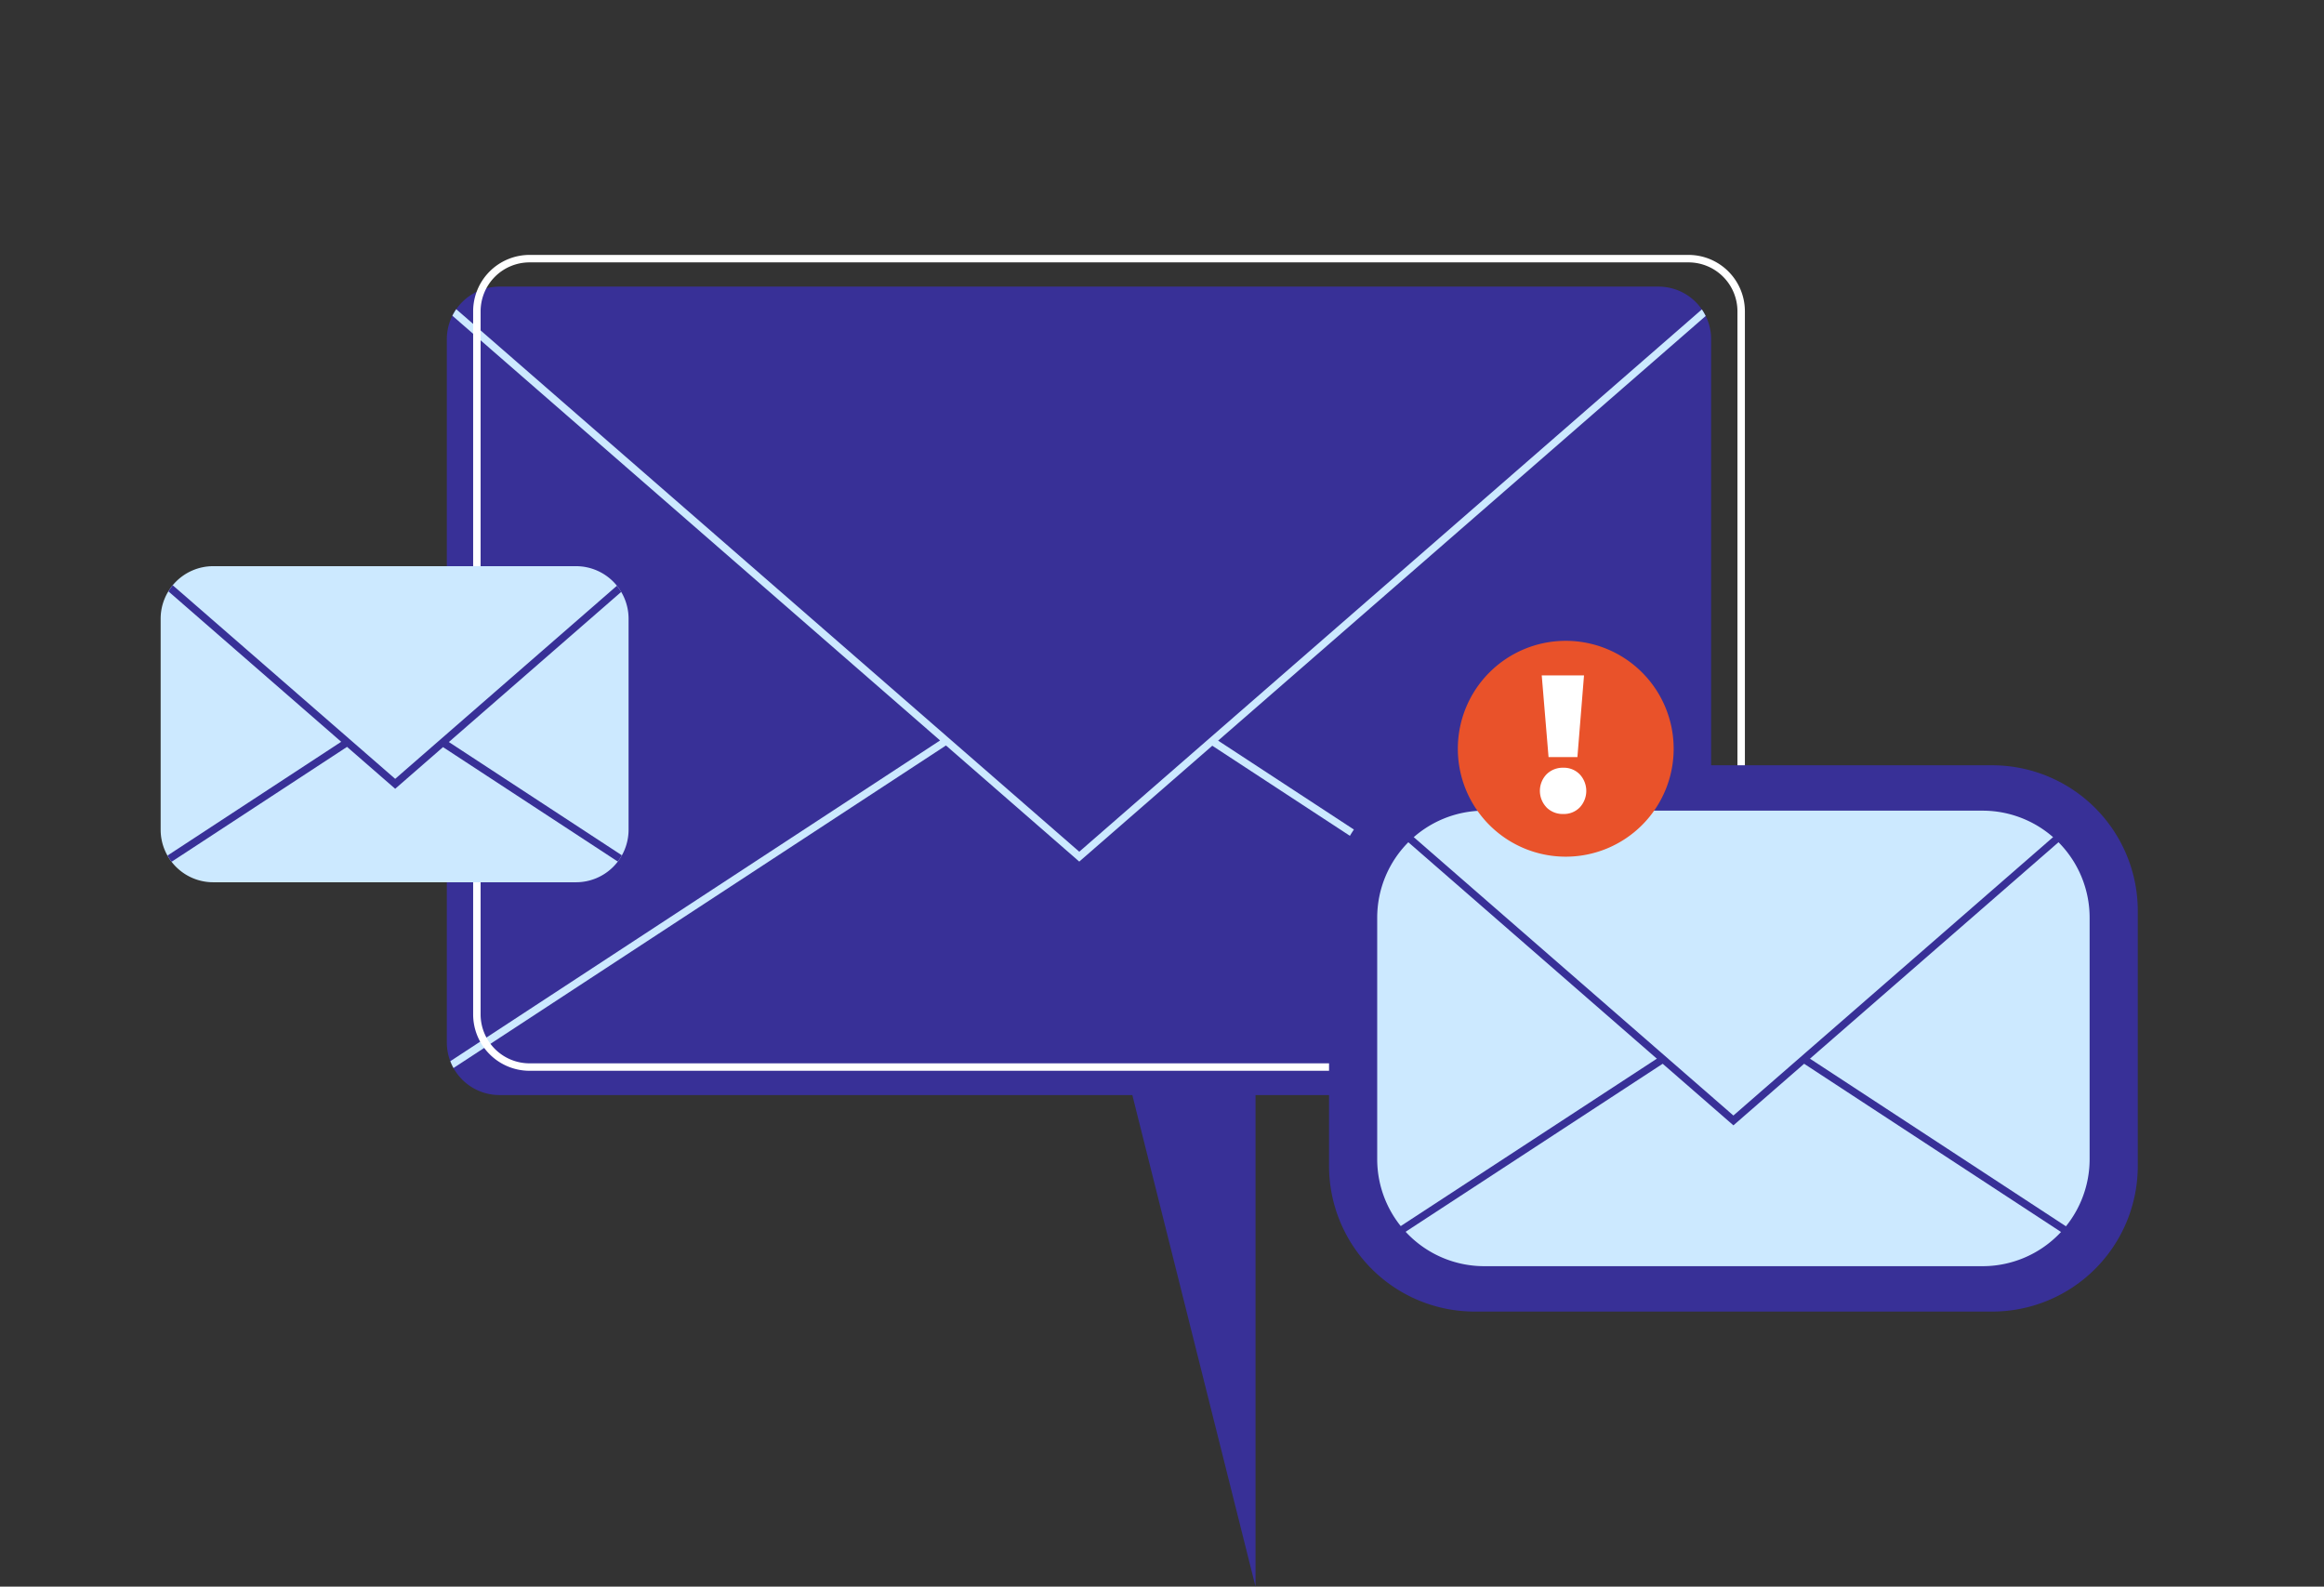 <svg xmlns="http://www.w3.org/2000/svg" xmlns:xlink="http://www.w3.org/1999/xlink" width="208.894" height="142.601" viewBox="0 0 208.894 142.601"><rect x="0" y="0" width="208.894" height="142.601" fill="#333333" stroke="none"/><defs><clipPath id="a"><rect width="208.894" height="142.601" fill="none"/></clipPath></defs><g clip-path="url(#a)"><path d="M149.077,25.76H44.892a4.729,4.729,0,0,0-4.729,4.729v63.2a4.73,4.73,0,0,0,4.729,4.729H149.077a4.729,4.729,0,0,0,4.729-4.729v-63.2a4.729,4.729,0,0,0-4.729-4.729" fill="#383097"/><path d="M153.491,95.374l-44-28.809L153.315,28.4a4.675,4.675,0,0,0-.343-.59L97.01,76.548l-56-48.758a4.589,4.589,0,0,0-.346.587L84.5,66.548,40.479,95.374a4.624,4.624,0,0,0,.284.614L85.029,67,96.79,77.244l.22.192,11.958-10.414,44.239,28.966a4.623,4.623,0,0,0,.284-.614" fill="#cce9ff"/><path d="M112.854,142.6V84.591H98.314Z" fill="#383097"/><path d="M151.778,96.237H47.593a5.069,5.069,0,0,1-5.064-5.063v-63.2a5.07,5.07,0,0,1,5.064-5.063H151.778a5.07,5.07,0,0,1,5.063,5.063v63.2a5.069,5.069,0,0,1-5.063,5.063M47.593,23.582A4.4,4.4,0,0,0,43.2,27.975v63.2a4.4,4.4,0,0,0,4.394,4.393H151.778a4.4,4.4,0,0,0,4.393-4.393v-63.2a4.4,4.4,0,0,0-4.393-4.393Z" fill="#fff"/><path d="M179.065,68.78H132.553a13.091,13.091,0,0,0-13.091,13.091v22.917a13.091,13.091,0,0,0,13.091,13.091h46.512a13.091,13.091,0,0,0,13.091-13.091V81.871A13.091,13.091,0,0,0,179.065,68.78" fill="#383097"/><path d="M51.776,50.886H19.163A4.724,4.724,0,0,0,14.44,55.61V74.57a4.724,4.724,0,0,0,4.723,4.724H51.776A4.724,4.724,0,0,0,56.5,74.57V55.61a4.724,4.724,0,0,0-4.724-4.724" fill="#cce9ff"/><path d="M178.206,72.859H133.411a9.62,9.62,0,0,0-9.62,9.62v21.7a9.62,9.62,0,0,0,9.62,9.62h44.795a9.621,9.621,0,0,0,9.621-9.62v-21.7a9.621,9.621,0,0,0-9.621-9.62" fill="#cce9ff"/><path d="M155.809,101.142,125.067,74.374l.44-.5,30.3,26.384,30.3-26.384.439.5Z" fill="#383097"/><rect width="29.73" height="0.669" transform="matrix(0.837, -0.547, 0.547, 0.837, 124.407, 111.173)" fill="#383097"/><rect width="0.669" height="29.73" transform="matrix(0.548, -0.837, 0.837, 0.548, 161.938, 95.458)" fill="#383097"/><path d="M55.9,76.874,40.346,66.691,55.835,53.2a4.85,4.85,0,0,0-.383-.556L35.521,70,15.527,52.6a4.83,4.83,0,0,0-.388.551L30.67,66.669,15.054,76.894a4.727,4.727,0,0,0,.371.557L31.194,67.126l4.327,3.767,4.3-3.745L55.528,77.432a4.775,4.775,0,0,0,.37-.558" fill="#383097"/><path d="M150.438,67.294a9.7,9.7,0,1,1-9.7-9.7,9.7,9.7,0,0,1,9.7,9.7" fill="#e9522a"/><path d="M139.008,72.56a2.147,2.147,0,0,1,0-2.965A2.056,2.056,0,0,1,140.527,69,1.985,1.985,0,0,1,142,69.6a2.176,2.176,0,0,1,0,2.965,1.981,1.981,0,0,1-1.474.593,2.053,2.053,0,0,1-1.519-.593m.185-4.522-.612-7.339h3.8l-.593,7.339Z" fill="#fff"/></g></svg>